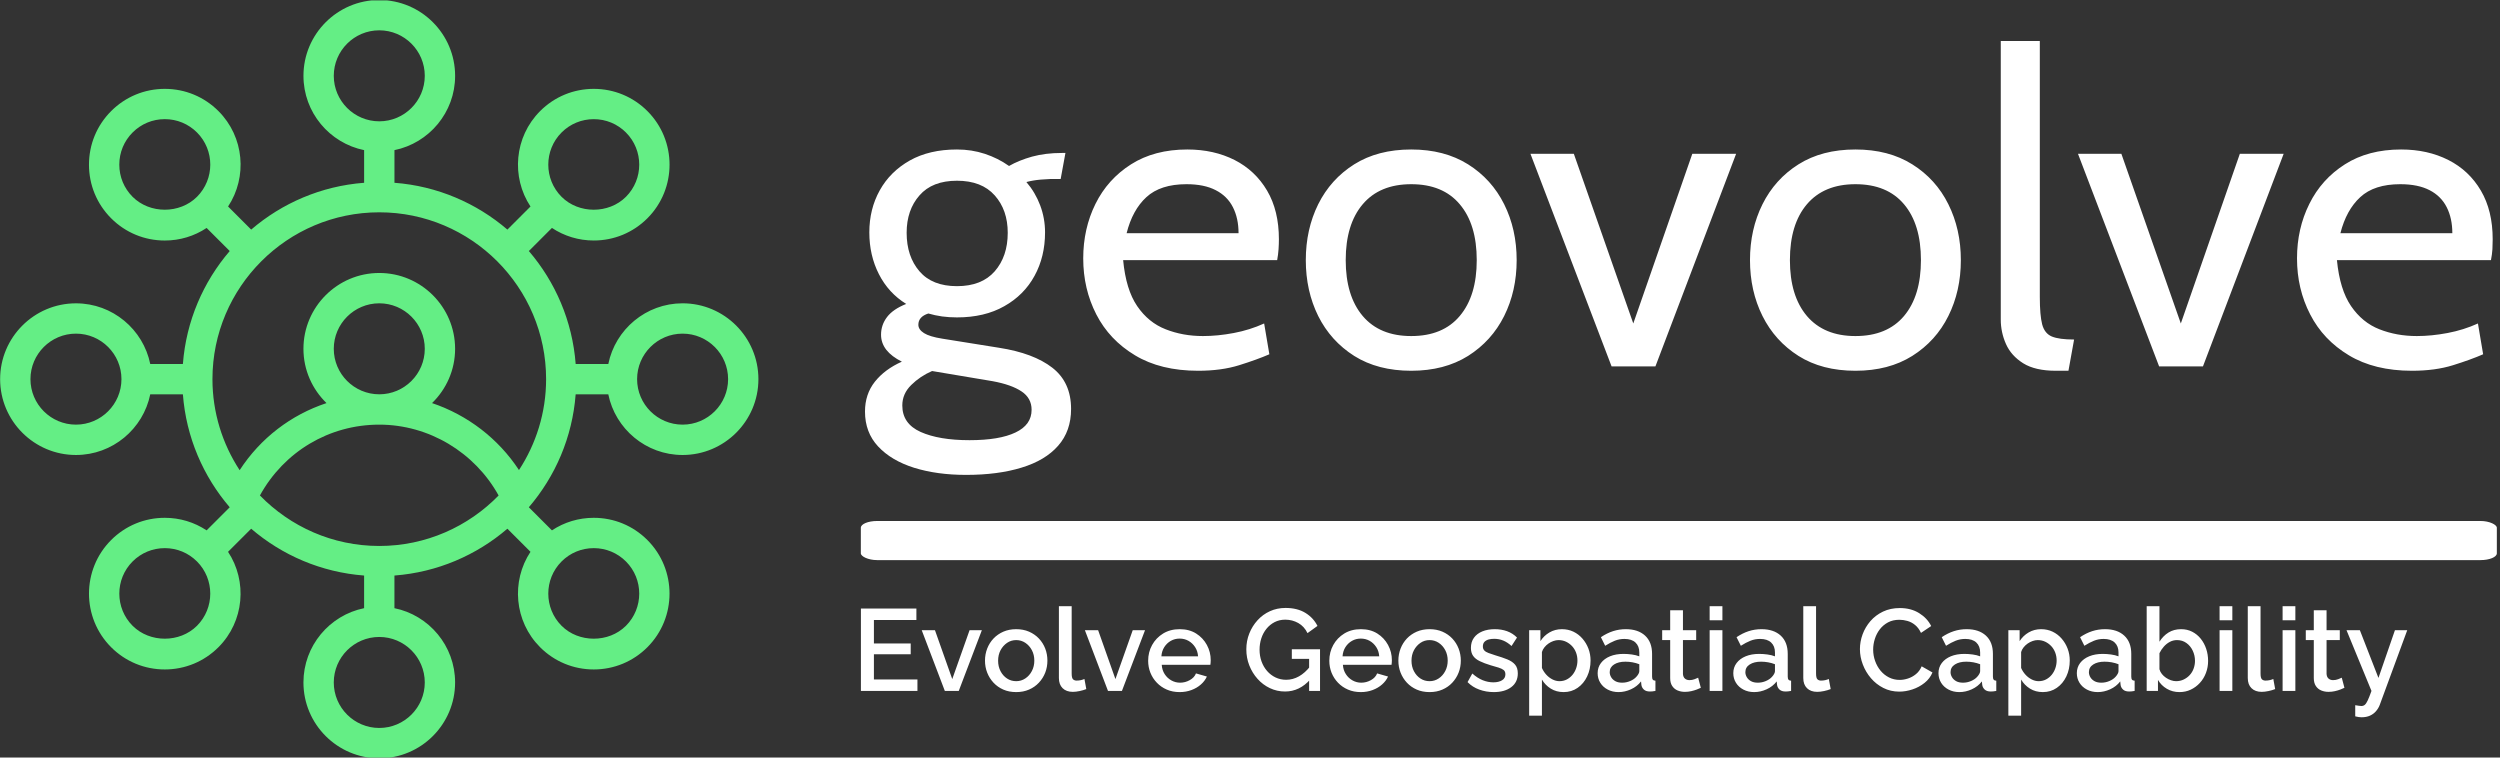 <svg xmlns="http://www.w3.org/2000/svg" version="1.1" xmlns:xlink="http://www.w3.org/1999/xlink" xmlns:svgjs="http://svgjs.dev/svgjs" width="1000" height="303" viewBox="0 0 1000 303"><rect x="0" y="0" width="1000" height="303" fill="#333333" stroke="none"/><g transform="matrix(1,0,0,1,-0.606,0.158)"><svg viewBox="0 0 396 120" data-background-color="#0a3042" preserveAspectRatio="xMidYMid meet" height="303" width="1000" xmlns="http://www.w3.org/2000/svg" xmlns:xlink="http://www.w3.org/1999/xlink"><g id="tight-bounds" transform="matrix(1,0,0,1,0.24,-0.062)"><svg viewBox="0 0 395.52 120.125" height="120.125" width="395.52"><g><svg viewBox="0 0 606.624 184.24" height="120.125" width="395.52"><g transform="matrix(1,0,0,1,209.126,9.966)"><svg viewBox="0 0 397.498 164.308" height="164.308" width="397.498"><g><svg viewBox="0 0 397.498 164.308" height="164.308" width="397.498"><g><rect width="397.498" height="9.507" x="0" y="116.615" fill="#ffffff" opacity="1" stroke-width="0" stroke="transparent" fill-opacity="1" class="rect-o-0" data-fill-palette-color="primary" rx="1%" id="o-0" data-palette-color="#ffffff"></rect></g><g transform="matrix(1,0,0,1,0.989,0)"><svg viewBox="0 0 395.52 105.416" height="105.416" width="395.52"><g transform="matrix(1,0,0,1,0,0)"><svg width="395.52" viewBox="1.3 -37.5 187.58 50" height="105.416" data-palette-color="#ffffff"><path d="M12.95 12.5L12.95 12.5Q9.6 12.5 6.96 11.68 4.33 10.85 2.81 9.22 1.3 7.6 1.3 5.2L1.3 5.2Q1.3 3.2 2.44 1.76 3.58 0.33 5.55-0.55L5.55-0.55Q4.38-1.13 3.76-1.91 3.15-2.7 3.15-3.65L3.15-3.65Q3.15-4.78 3.84-5.69 4.53-6.6 6.05-7.2L6.05-7.2Q4-8.47 2.9-10.64 1.8-12.8 1.8-15.45L1.8-15.45Q1.8-18.13 3-20.29 4.2-22.45 6.46-23.73 8.72-25 11.9-25L11.9-25Q13.6-25 15.11-24.5 16.63-24 17.9-23.1L17.9-23.1Q19.03-23.75 20.56-24.18 22.1-24.6 24-24.6L24-24.6Q24.13-24.6 24.21-24.6 24.3-24.6 24.4-24.6L24.4-24.6 23.85-21.6Q23.55-21.6 23.28-21.6 23-21.6 22.7-21.6L22.7-21.6Q22.45-21.6 21.55-21.53 20.65-21.45 19.9-21.25L19.9-21.25Q20.93-20.05 21.49-18.56 22.05-17.07 22.05-15.45L22.05-15.45Q22.05-12.65 20.84-10.44 19.63-8.22 17.35-6.94 15.08-5.65 11.9-5.65L11.9-5.65Q11-5.65 10.18-5.76 9.35-5.88 8.6-6.1L8.6-6.1Q7.45-5.73 7.45-4.8L7.45-4.8Q7.45-4.25 8.1-3.84 8.75-3.43 10.2-3.2L10.2-3.2 16.75-2.15Q20.73-1.53 22.89 0.15 25.05 1.83 25.05 4.9L25.05 4.9Q25.05 7.45 23.56 9.14 22.08 10.83 19.35 11.66 16.63 12.5 12.95 12.5ZM13.35 8.5L13.35 8.5Q16.8 8.5 18.65 7.61 20.5 6.73 20.5 5L20.5 5Q20.5 3.65 19.34 2.88 18.18 2.1 16 1.7L16 1.7 9.03 0.53Q7.65 1.13 6.63 2.14 5.6 3.15 5.6 4.5L5.6 4.5Q5.6 6.6 7.71 7.55 9.83 8.5 13.35 8.5ZM11.9-9.25L11.9-9.25Q14.75-9.25 16.25-10.96 17.75-12.68 17.75-15.4L17.75-15.4Q17.75-18.03 16.25-19.71 14.75-21.4 11.9-21.4L11.9-21.4Q9.05-21.4 7.58-19.71 6.1-18.03 6.1-15.4L6.1-15.4Q6.1-12.68 7.58-10.96 9.05-9.25 11.9-9.25ZM39.7 0.5L39.7 0.5Q35.37 0.5 32.42-1.28 29.47-3.05 27.96-5.99 26.45-8.93 26.45-12.45L26.45-12.45Q26.45-15.88 27.86-18.73 29.27-21.58 31.96-23.29 34.65-25 38.45-25L38.45-25Q41.5-25 43.89-23.79 46.27-22.58 47.64-20.26 49-17.95 49-14.65L49-14.65Q49-14.13 48.96-13.51 48.92-12.9 48.8-12.25L48.8-12.25 31.05-12.25Q31.37-8.85 32.67-6.95 33.97-5.05 35.95-4.28 37.92-3.5 40.25-3.5L40.25-3.5Q41.95-3.5 43.8-3.85 45.65-4.2 47.3-4.95L47.3-4.95 47.9-1.4Q46.47-0.78 44.42-0.14 42.37 0.5 39.7 0.5ZM31.45-15.35L31.45-15.35 44.35-15.35Q44.35-17.07 43.7-18.35 43.05-19.63 41.72-20.31 40.4-21 38.35-21L38.35-21Q35.35-21 33.73-19.51 32.12-18.03 31.45-15.35ZM64.25 0.5L64.25 0.5Q60.4 0.5 57.68-1.21 54.97-2.93 53.53-5.81 52.1-8.7 52.1-12.25L52.1-12.25Q52.1-15.8 53.53-18.69 54.97-21.58 57.68-23.29 60.4-25 64.25-25L64.25-25Q68.07-25 70.8-23.29 73.52-21.58 74.96-18.69 76.4-15.8 76.4-12.25L76.4-12.25Q76.4-8.7 74.96-5.81 73.52-2.93 70.8-1.21 68.07 0.5 64.25 0.5ZM64.25-3.5L64.25-3.5Q67.9-3.5 69.84-5.81 71.8-8.13 71.8-12.25L71.8-12.25Q71.8-16.38 69.84-18.69 67.9-21 64.25-21L64.25-21Q60.62-21 58.66-18.69 56.7-16.38 56.7-12.25L56.7-12.25Q56.7-8.13 58.66-5.81 60.62-3.5 64.25-3.5ZM92.39 0L87.34 0 77.99-24.5 82.99-24.5 89.84-4.95 96.64-24.5 101.69-24.5 92.39 0ZM115.44 0.5L115.44 0.5Q111.59 0.5 108.88-1.21 106.17-2.93 104.73-5.81 103.29-8.7 103.29-12.25L103.29-12.25Q103.29-15.8 104.73-18.69 106.17-21.58 108.88-23.29 111.59-25 115.44-25L115.44-25Q119.27-25 121.99-23.29 124.72-21.58 126.15-18.69 127.59-15.8 127.59-12.25L127.59-12.25Q127.59-8.7 126.15-5.81 124.72-2.93 121.99-1.21 119.27 0.5 115.44 0.5ZM115.44-3.5L115.44-3.5Q119.09-3.5 121.04-5.81 122.99-8.13 122.99-12.25L122.99-12.25Q122.99-16.38 121.04-18.69 119.09-21 115.44-21L115.44-21Q111.82-21 109.85-18.69 107.89-16.38 107.89-12.25L107.89-12.25Q107.89-8.13 109.85-5.81 111.82-3.5 115.44-3.5ZM139.99 0.5L138.54 0.5Q136.16 0.5 134.78-0.36 133.39-1.23 132.79-2.58 132.19-3.93 132.19-5.4L132.19-5.4 132.19-37.5 136.69-37.5 136.69-8Q136.69-5.9 136.96-4.85 137.24-3.8 138.07-3.45 138.91-3.1 140.64-3.1L140.64-3.1 139.99 0.5ZM155.49 0L150.44 0 141.09-24.5 146.09-24.5 152.94-4.95 159.74-24.5 164.79-24.5 155.49 0ZM179.58 0.5L179.58 0.5Q175.26 0.5 172.31-1.28 169.36-3.05 167.85-5.99 166.33-8.93 166.33-12.45L166.33-12.45Q166.33-15.88 167.75-18.73 169.16-21.58 171.85-23.29 174.53-25 178.33-25L178.33-25Q181.38-25 183.77-23.79 186.16-22.58 187.52-20.26 188.88-17.95 188.88-14.65L188.88-14.65Q188.88-14.13 188.85-13.51 188.81-12.9 188.68-12.25L188.68-12.25 170.93-12.25Q171.26-8.85 172.56-6.95 173.86-5.05 175.83-4.28 177.81-3.5 180.13-3.5L180.13-3.5Q181.83-3.5 183.68-3.85 185.53-4.2 187.18-4.95L187.18-4.95 187.78-1.4Q186.36-0.78 184.31-0.14 182.26 0.5 179.58 0.5ZM171.33-15.35L171.33-15.35 184.23-15.35Q184.23-17.07 183.58-18.35 182.93-19.63 181.61-20.31 180.28-21 178.23-21L178.23-21Q175.23-21 173.62-19.51 172.01-18.03 171.33-15.35Z" opacity="1" transform="matrix(1,0,0,1,0,0)" fill="#ffffff" class="undefined-text-0" data-fill-palette-color="primary" id="text-0"></path></svg></g></svg></g><g transform="matrix(1,0,0,1,0,137.32)"><svg viewBox="0 0 375.744 26.988" height="26.988" width="375.744"><g transform="matrix(1,0,0,1,0,0)"><svg width="375.744" viewBox="4 -36.5 666.13 47.85" height="26.988" data-palette-color="#ffffff"><path d="M9.6-4.95L28.35-4.95 28.35 0 4 0 4-35.5 27.9-35.5 27.9-30.55 9.6-30.55 9.6-20.45 25.45-20.45 25.45-15.8 9.6-15.8 9.6-4.95ZM46.15 0L40.15 0 30.2-26.15 35.9-26.15 43.35-5.1 50.8-26.15 56.1-26.15 46.15 0ZM70.9 0.5L70.9 0.5Q67.8 0.5 65.34-0.58 62.9-1.65 61.12-3.55 59.35-5.45 58.4-7.88 57.45-10.3 57.45-13.05L57.45-13.05Q57.45-15.8 58.4-18.25 59.35-20.7 61.12-22.58 62.9-24.45 65.37-25.53 67.84-26.6 70.9-26.6L70.9-26.6Q73.95-26.6 76.42-25.53 78.9-24.45 80.67-22.58 82.45-20.7 83.4-18.25 84.34-15.8 84.34-13.05L84.34-13.05Q84.34-10.3 83.4-7.88 82.45-5.45 80.67-3.55 78.9-1.65 76.42-0.58 73.95 0.5 70.9 0.5ZM63.1-13L63.1-13Q63.1-10.5 64.15-8.5 65.2-6.5 66.95-5.35 68.7-4.2 70.9-4.2L70.9-4.2Q73.05-4.2 74.82-5.38 76.59-6.55 77.65-8.58 78.7-10.6 78.7-13.05L78.7-13.05Q78.7-15.55 77.65-17.55 76.59-19.55 74.82-20.73 73.05-21.9 70.9-21.9L70.9-21.9Q68.7-21.9 66.95-20.7 65.2-19.5 64.15-17.53 63.1-15.55 63.1-13ZM89.29-5.55L89.29-36.5 94.79-36.5 94.79-7.55Q94.79-5.55 95.39-5 95.99-4.45 96.89-4.45L96.89-4.45Q97.89-4.45 98.77-4.65 99.64-4.85 100.29-5.15L100.29-5.15 101.09-0.8Q99.89-0.3 98.24 0.05 96.59 0.4 95.29 0.4L95.29 0.4Q92.49 0.4 90.89-1.18 89.29-2.75 89.29-5.55L89.29-5.55ZM116.44 0L110.44 0 100.49-26.15 106.19-26.15 113.64-5.1 121.09-26.15 126.39-26.15 116.44 0ZM141.29 0.5L141.29 0.5Q138.24 0.5 135.76-0.58 133.29-1.65 131.49-3.53 129.69-5.4 128.71-7.83 127.74-10.25 127.74-13L127.74-13Q127.74-16.7 129.44-19.78 131.14-22.85 134.19-24.73 137.24-26.6 141.34-26.6L141.34-26.6Q145.44-26.6 148.41-24.73 151.39-22.85 153.04-19.8 154.69-16.75 154.69-13.25L154.69-13.25Q154.69-12.65 154.64-12.13 154.59-11.6 154.54-11.25L154.54-11.25 133.59-11.25Q133.74-8.95 134.86-7.23 135.99-5.5 137.74-4.53 139.49-3.55 141.49-3.55L141.49-3.55Q143.69-3.55 145.66-4.65 147.64-5.75 148.34-7.55L148.34-7.55 153.04-6.2Q152.19-4.3 150.46-2.78 148.74-1.25 146.39-0.38 144.04 0.5 141.29 0.5ZM133.44-14.9L133.44-14.9 149.24-14.9Q149.09-17.15 147.96-18.88 146.84-20.6 145.11-21.58 143.39-22.55 141.29-22.55L141.29-22.55Q139.24-22.55 137.51-21.58 135.79-20.6 134.69-18.88 133.59-17.15 133.44-14.9ZM186.73 0.25L186.73 0.25Q183.23 0.25 180.18-1.2 177.13-2.65 174.86-5.2 172.58-7.75 171.31-11 170.03-14.25 170.03-17.9L170.03-17.9Q170.03-21.55 171.31-24.75 172.58-27.95 174.86-30.45 177.13-32.95 180.21-34.35 183.28-35.75 186.93-35.75L186.93-35.75Q191.98-35.75 195.46-33.63 198.93-31.5 200.68-28L200.68-28 196.38-24.9Q194.98-27.8 192.41-29.25 189.83-30.7 186.78-30.7L186.78-30.7Q184.28-30.7 182.23-29.65 180.18-28.6 178.71-26.78 177.23-24.95 176.48-22.63 175.73-20.3 175.73-17.75L175.73-17.75Q175.73-15.05 176.58-12.7 177.43-10.35 178.98-8.58 180.53-6.8 182.63-5.8 184.73-4.8 187.18-4.8L187.18-4.8Q190.08-4.8 192.71-6.28 195.33-7.75 197.63-10.7L197.63-10.7 197.63-5Q192.98 0.25 186.73 0.25ZM197.08 0L197.08-13.8 189.63-13.8 189.63-17.95 201.78-17.95 201.78 0 197.08 0ZM219.33 0.5L219.33 0.5Q216.28 0.5 213.81-0.58 211.33-1.65 209.53-3.53 207.73-5.4 206.75-7.83 205.78-10.25 205.78-13L205.78-13Q205.78-16.7 207.48-19.78 209.18-22.85 212.23-24.73 215.28-26.6 219.38-26.6L219.38-26.6Q223.48-26.6 226.46-24.73 229.43-22.85 231.08-19.8 232.73-16.75 232.73-13.25L232.73-13.25Q232.73-12.65 232.68-12.13 232.63-11.6 232.58-11.25L232.58-11.25 211.63-11.25Q211.78-8.95 212.91-7.23 214.03-5.5 215.78-4.53 217.53-3.55 219.53-3.55L219.53-3.55Q221.73-3.55 223.71-4.65 225.68-5.75 226.38-7.55L226.38-7.55 231.08-6.2Q230.23-4.3 228.5-2.78 226.78-1.25 224.43-0.38 222.08 0.5 219.33 0.5ZM211.48-14.9L211.48-14.9 227.28-14.9Q227.13-17.15 226-18.88 224.88-20.6 223.16-21.58 221.43-22.55 219.33-22.55L219.33-22.55Q217.28-22.55 215.56-21.58 213.83-20.6 212.73-18.88 211.63-17.15 211.48-14.9ZM248.98 0.5L248.98 0.5Q245.88 0.5 243.43-0.58 240.98-1.65 239.2-3.55 237.43-5.45 236.48-7.88 235.53-10.3 235.53-13.05L235.53-13.05Q235.53-15.8 236.48-18.25 237.43-20.7 239.2-22.58 240.98-24.45 243.45-25.53 245.93-26.6 248.98-26.6L248.98-26.6Q252.03-26.6 254.5-25.53 256.98-24.45 258.75-22.58 260.53-20.7 261.48-18.25 262.43-15.8 262.43-13.05L262.43-13.05Q262.43-10.3 261.48-7.88 260.53-5.45 258.75-3.55 256.98-1.65 254.5-0.58 252.03 0.5 248.98 0.5ZM241.18-13L241.18-13Q241.18-10.5 242.23-8.5 243.28-6.5 245.03-5.35 246.78-4.2 248.98-4.2L248.98-4.2Q251.13-4.2 252.9-5.38 254.68-6.55 255.73-8.58 256.78-10.6 256.78-13.05L256.78-13.05Q256.78-15.55 255.73-17.55 254.68-19.55 252.9-20.73 251.13-21.9 248.98-21.9L248.98-21.9Q246.78-21.9 245.03-20.7 243.28-19.5 242.23-17.53 241.18-15.55 241.18-13ZM276.63 0.5L276.63 0.5Q273.33 0.5 270.38-0.58 267.43-1.65 265.33-3.8L265.33-3.8 267.38-7.5Q269.63-5.5 271.9-4.6 274.18-3.7 276.43-3.7L276.43-3.7Q278.73-3.7 280.18-4.58 281.63-5.45 281.63-7.15L281.63-7.15Q281.63-8.4 280.88-9 280.13-9.6 278.7-10.05 277.28-10.5 275.28-11.05L275.28-11.05Q272.48-11.9 270.58-12.83 268.68-13.75 267.73-15.1 266.78-16.45 266.78-18.55L266.78-18.55Q266.78-21.1 268.08-22.9 269.38-24.7 271.7-25.65 274.03-26.6 277.08-26.6L277.08-26.6Q279.93-26.6 282.35-25.73 284.78-24.85 286.63-23L286.63-23 284.28-19.35Q282.53-20.95 280.7-21.7 278.88-22.45 276.78-22.45L276.78-22.45Q275.58-22.45 274.48-22.18 273.38-21.9 272.65-21.18 271.93-20.45 271.93-19.15L271.93-19.15Q271.93-18.1 272.53-17.45 273.13-16.8 274.33-16.35 275.53-15.9 277.28-15.35L277.28-15.35Q280.33-14.45 282.48-13.58 284.63-12.7 285.8-11.33 286.98-9.95 286.98-7.55L286.98-7.55Q286.98-3.75 284.15-1.63 281.33 0.5 276.63 0.5ZM306.72 0.5L306.72 0.5Q303.57 0.5 301.17-1 298.77-2.5 297.37-4.9L297.37-4.9 297.37 10.65 291.87 10.65 291.87-26.15 296.72-26.15 296.72-21.45Q298.22-23.8 300.62-25.2 303.02-26.6 305.97-26.6L305.97-26.6Q308.67-26.6 310.92-25.53 313.17-24.45 314.82-22.55 316.47-20.65 317.4-18.23 318.32-15.8 318.32-13.1L318.32-13.1Q318.32-9.35 316.85-6.25 315.37-3.15 312.75-1.33 310.12 0.5 306.72 0.5ZM304.92-4.2L304.92-4.2Q306.67-4.2 308.1-4.95 309.52-5.7 310.55-6.95 311.57-8.2 312.12-9.8 312.67-11.4 312.67-13.1L312.67-13.1Q312.67-14.9 312.07-16.5 311.47-18.1 310.35-19.3 309.22-20.5 307.75-21.2 306.27-21.9 304.52-21.9L304.52-21.9Q303.47-21.9 302.32-21.5 301.17-21.1 300.17-20.4 299.17-19.7 298.42-18.75 297.67-17.8 297.37-16.75L297.37-16.75 297.37-9.9Q298.07-8.3 299.22-7.03 300.37-5.75 301.87-4.98 303.37-4.2 304.92-4.2ZM321.37-7.65L321.37-7.65Q321.37-10.15 322.8-12.03 324.22-13.9 326.72-14.93 329.22-15.95 332.52-15.95L332.52-15.95Q334.27-15.95 336.1-15.7 337.92-15.45 339.32-14.9L339.32-14.9 339.32-16.55Q339.32-19.3 337.67-20.85 336.02-22.4 332.92-22.4L332.92-22.4Q330.72-22.4 328.77-21.63 326.82-20.85 324.62-19.45L324.62-19.45 322.77-23.15Q325.37-24.9 328-25.75 330.62-26.6 333.52-26.6L333.52-26.6Q338.77-26.6 341.8-23.83 344.82-21.05 344.82-15.95L344.82-15.95 344.82-6.2Q344.82-5.25 345.15-4.85 345.47-4.45 346.27-4.4L346.27-4.4 346.27 0Q345.52 0.15 344.92 0.2 344.32 0.25 343.92 0.25L343.92 0.25Q342.17 0.25 341.27-0.6 340.37-1.45 340.22-2.6L340.22-2.6 340.07-4.1Q338.37-1.9 335.72-0.7 333.07 0.5 330.37 0.5L330.37 0.5Q327.77 0.5 325.72-0.58 323.67-1.65 322.52-3.5 321.37-5.35 321.37-7.65ZM338.02-6.05L338.02-6.05Q338.62-6.7 338.97-7.35 339.32-8 339.32-8.5L339.32-8.5 339.32-11.5Q337.92-12.05 336.37-12.33 334.82-12.6 333.32-12.6L333.32-12.6Q330.32-12.6 328.45-11.4 326.57-10.2 326.57-8.1L326.57-8.1Q326.57-6.95 327.2-5.9 327.82-4.85 329-4.2 330.17-3.55 331.92-3.55L331.92-3.55Q333.72-3.55 335.37-4.25 337.02-4.95 338.02-6.05ZM364.67-5.7L365.82-1.35Q365.12-1 364.07-0.6 363.02-0.2 361.69 0.1 360.37 0.4 358.97 0.4L358.97 0.4Q357.27 0.4 355.82-0.2 354.37-0.8 353.49-2.13 352.62-3.45 352.62-5.55L352.62-5.55 352.62-21.9 349.17-21.9 349.17-26.15 352.62-26.15 352.62-34.75 358.12-34.75 358.12-26.15 363.82-26.15 363.82-21.9 358.12-21.9 358.12-7.3Q358.22-5.95 358.99-5.3 359.77-4.65 360.92-4.65L360.92-4.65Q362.07-4.65 363.12-5.05 364.17-5.45 364.67-5.7L364.67-5.7ZM375.12 0L369.62 0 369.62-26.15 375.12-26.15 375.12 0ZM375.12-30.45L369.62-30.45 369.62-36.5 375.12-36.5 375.12-30.45ZM379.81-7.65L379.81-7.65Q379.81-10.15 381.24-12.03 382.66-13.9 385.16-14.93 387.66-15.95 390.96-15.95L390.96-15.95Q392.71-15.95 394.54-15.7 396.36-15.45 397.76-14.9L397.76-14.9 397.76-16.55Q397.76-19.3 396.11-20.85 394.46-22.4 391.36-22.4L391.36-22.4Q389.16-22.4 387.21-21.63 385.26-20.85 383.06-19.45L383.06-19.45 381.21-23.15Q383.81-24.9 386.44-25.75 389.06-26.6 391.96-26.6L391.96-26.6Q397.21-26.6 400.24-23.83 403.26-21.05 403.26-15.95L403.26-15.95 403.26-6.2Q403.26-5.25 403.59-4.85 403.91-4.45 404.71-4.4L404.71-4.4 404.71 0Q403.96 0.15 403.36 0.2 402.76 0.25 402.36 0.25L402.36 0.25Q400.61 0.25 399.71-0.6 398.81-1.45 398.66-2.6L398.66-2.6 398.51-4.1Q396.81-1.9 394.16-0.7 391.51 0.5 388.81 0.5L388.81 0.5Q386.21 0.5 384.16-0.58 382.11-1.65 380.96-3.5 379.81-5.35 379.81-7.65ZM396.46-6.05L396.46-6.05Q397.06-6.7 397.41-7.35 397.76-8 397.76-8.5L397.76-8.5 397.76-11.5Q396.36-12.05 394.81-12.33 393.26-12.6 391.76-12.6L391.76-12.6Q388.76-12.6 386.89-11.4 385.01-10.2 385.01-8.1L385.01-8.1Q385.01-6.95 385.64-5.9 386.26-4.85 387.44-4.2 388.61-3.55 390.36-3.55L390.36-3.55Q392.16-3.55 393.81-4.25 395.46-4.95 396.46-6.05ZM409.96-5.55L409.96-36.5 415.46-36.5 415.46-7.55Q415.46-5.55 416.06-5 416.66-4.45 417.56-4.45L417.56-4.45Q418.56-4.45 419.44-4.65 420.31-4.85 420.96-5.15L420.96-5.15 421.76-0.8Q420.56-0.3 418.91 0.05 417.26 0.4 415.96 0.4L415.96 0.4Q413.16 0.4 411.56-1.18 409.96-2.75 409.96-5.55L409.96-5.55ZM434.36-18L434.36-18Q434.36-21.25 435.51-24.38 436.66-27.5 438.88-30.08 441.11-32.65 444.31-34.18 447.51-35.7 451.56-35.7L451.56-35.7Q456.36-35.7 459.86-33.52 463.36-31.35 465.06-27.95L465.06-27.95 460.66-25Q459.66-27.15 458.13-28.4 456.61-29.65 454.83-30.15 453.06-30.65 451.36-30.65L451.36-30.65Q448.56-30.65 446.46-29.53 444.36-28.4 442.93-26.55 441.51-24.7 440.78-22.4 440.06-20.1 440.06-17.8L440.06-17.8Q440.06-15.25 440.91-12.88 441.76-10.5 443.28-8.68 444.81-6.85 446.91-5.8 449.01-4.75 451.51-4.75L451.51-4.75Q453.21-4.75 455.06-5.35 456.91-5.95 458.48-7.23 460.06-8.5 460.96-10.6L460.96-10.6 465.61-7.95Q464.51-5.3 462.18-3.45 459.86-1.6 456.98-0.65 454.11 0.3 451.31 0.3L451.31 0.3Q447.56 0.3 444.46-1.28 441.36-2.85 439.11-5.48 436.86-8.1 435.61-11.38 434.36-14.65 434.36-18ZM468.2-7.65L468.2-7.65Q468.2-10.15 469.63-12.03 471.05-13.9 473.55-14.93 476.05-15.95 479.35-15.95L479.35-15.95Q481.1-15.95 482.93-15.7 484.75-15.45 486.15-14.9L486.15-14.9 486.15-16.55Q486.15-19.3 484.5-20.85 482.85-22.4 479.75-22.4L479.75-22.4Q477.55-22.4 475.6-21.63 473.65-20.85 471.45-19.45L471.45-19.45 469.6-23.15Q472.2-24.9 474.83-25.75 477.45-26.6 480.35-26.6L480.35-26.6Q485.6-26.6 488.63-23.83 491.65-21.05 491.65-15.95L491.65-15.95 491.65-6.2Q491.65-5.25 491.98-4.85 492.3-4.45 493.1-4.4L493.1-4.4 493.1 0Q492.35 0.15 491.75 0.2 491.15 0.25 490.75 0.25L490.75 0.25Q489 0.25 488.1-0.6 487.2-1.45 487.05-2.6L487.05-2.6 486.9-4.1Q485.2-1.9 482.55-0.7 479.9 0.5 477.2 0.5L477.2 0.5Q474.6 0.5 472.55-0.58 470.5-1.65 469.35-3.5 468.2-5.35 468.2-7.65ZM484.85-6.05L484.85-6.05Q485.45-6.7 485.8-7.35 486.15-8 486.15-8.5L486.15-8.5 486.15-11.5Q484.75-12.05 483.2-12.33 481.65-12.6 480.15-12.6L480.15-12.6Q477.15-12.6 475.28-11.4 473.4-10.2 473.4-8.1L473.4-8.1Q473.4-6.95 474.03-5.9 474.65-4.85 475.83-4.2 477-3.55 478.75-3.55L478.75-3.55Q480.55-3.55 482.2-4.25 483.85-4.95 484.85-6.05ZM513.15 0.5L513.15 0.5Q510 0.5 507.6-1 505.2-2.5 503.8-4.9L503.8-4.9 503.8 10.65 498.3 10.65 498.3-26.15 503.15-26.15 503.15-21.45Q504.65-23.8 507.05-25.2 509.45-26.6 512.4-26.6L512.4-26.6Q515.1-26.6 517.35-25.53 519.6-24.45 521.25-22.55 522.9-20.65 523.83-18.23 524.75-15.8 524.75-13.1L524.75-13.1Q524.75-9.35 523.28-6.25 521.8-3.15 519.18-1.33 516.55 0.5 513.15 0.5ZM511.35-4.2L511.35-4.2Q513.1-4.2 514.53-4.95 515.95-5.7 516.98-6.95 518-8.2 518.55-9.8 519.1-11.4 519.1-13.1L519.1-13.1Q519.1-14.9 518.5-16.5 517.9-18.1 516.78-19.3 515.65-20.5 514.18-21.2 512.7-21.9 510.95-21.9L510.95-21.9Q509.9-21.9 508.75-21.5 507.6-21.1 506.6-20.4 505.6-19.7 504.85-18.75 504.1-17.8 503.8-16.75L503.8-16.75 503.8-9.9Q504.5-8.3 505.65-7.03 506.8-5.75 508.3-4.98 509.8-4.2 511.35-4.2ZM527.8-7.65L527.8-7.65Q527.8-10.15 529.22-12.03 530.65-13.9 533.15-14.93 535.65-15.95 538.95-15.95L538.95-15.95Q540.7-15.95 542.52-15.7 544.35-15.45 545.75-14.9L545.75-14.9 545.75-16.55Q545.75-19.3 544.1-20.85 542.45-22.4 539.35-22.4L539.35-22.4Q537.15-22.4 535.2-21.63 533.25-20.85 531.05-19.45L531.05-19.45 529.2-23.15Q531.8-24.9 534.42-25.75 537.05-26.6 539.95-26.6L539.95-26.6Q545.2-26.6 548.22-23.83 551.25-21.05 551.25-15.95L551.25-15.95 551.25-6.2Q551.25-5.25 551.57-4.85 551.9-4.45 552.7-4.4L552.7-4.4 552.7 0Q551.95 0.15 551.35 0.2 550.75 0.25 550.35 0.25L550.35 0.25Q548.6 0.25 547.7-0.6 546.8-1.45 546.65-2.6L546.65-2.6 546.5-4.1Q544.8-1.9 542.15-0.7 539.5 0.5 536.8 0.5L536.8 0.5Q534.2 0.5 532.15-0.58 530.1-1.65 528.95-3.5 527.8-5.35 527.8-7.65ZM544.45-6.05L544.45-6.05Q545.05-6.7 545.4-7.35 545.75-8 545.75-8.5L545.75-8.5 545.75-11.5Q544.35-12.05 542.8-12.33 541.25-12.6 539.75-12.6L539.75-12.6Q536.75-12.6 534.87-11.4 533-10.2 533-8.1L533-8.1Q533-6.95 533.62-5.9 534.25-4.85 535.42-4.2 536.6-3.55 538.35-3.55L538.35-3.55Q540.15-3.55 541.8-4.25 543.45-4.95 544.45-6.05ZM572 0.5L572 0.5Q569 0.5 566.57-0.93 564.14-2.35 562.75-4.75L562.75-4.75 562.75 0 557.89 0 557.89-36.5 563.39-36.5 563.39-21.2Q564.95-23.7 567.27-25.15 569.6-26.6 572.75-26.6L572.75-26.6Q575.35-26.6 577.5-25.5 579.64-24.4 581.17-22.5 582.7-20.6 583.52-18.15 584.35-15.7 584.35-12.95L584.35-12.95Q584.35-10.2 583.42-7.75 582.5-5.3 580.8-3.45 579.1-1.6 576.87-0.55 574.64 0.5 572 0.5ZM570.55-4.2L570.55-4.2Q572.35-4.2 573.85-4.93 575.35-5.65 576.45-6.85 577.55-8.05 578.12-9.65 578.7-11.25 578.7-12.95L578.7-12.95Q578.7-15.3 577.72-17.35 576.75-19.4 575-20.65 573.25-21.9 570.95-21.9L570.95-21.9Q569.3-21.9 567.85-21.13 566.39-20.35 565.27-19.07 564.14-17.8 563.39-16.25L563.39-16.25 563.39-9.35Q563.7-8.2 564.45-7.28 565.2-6.35 566.2-5.68 567.2-5 568.35-4.6 569.5-4.2 570.55-4.2ZM594.79 0L589.29 0 589.29-26.15 594.79-26.15 594.79 0ZM594.79-30.45L589.29-30.45 589.29-36.5 594.79-36.5 594.79-30.45ZM601.44-5.55L601.44-36.5 606.94-36.5 606.94-7.55Q606.94-5.55 607.54-5 608.14-4.45 609.04-4.45L609.04-4.45Q610.04-4.45 610.91-4.65 611.79-4.85 612.44-5.15L612.44-5.15 613.24-0.8Q612.04-0.3 610.39 0.05 608.74 0.4 607.44 0.4L607.44 0.4Q604.64 0.4 603.04-1.18 601.44-2.75 601.44-5.55L601.44-5.55ZM621.94 0L616.44 0 616.44-26.15 621.94-26.15 621.94 0ZM621.94-30.45L616.44-30.45 616.44-36.5 621.94-36.5 621.94-30.45ZM641.93-5.7L643.08-1.35Q642.38-1 641.33-0.6 640.28-0.2 638.96 0.1 637.63 0.4 636.23 0.4L636.23 0.4Q634.53 0.4 633.08-0.2 631.63-0.8 630.76-2.13 629.88-3.45 629.88-5.55L629.88-5.55 629.88-21.9 626.43-21.9 626.43-26.15 629.88-26.15 629.88-34.75 635.38-34.75 635.38-26.15 641.08-26.15 641.08-21.9 635.38-21.9 635.38-7.3Q635.48-5.95 636.26-5.3 637.03-4.65 638.18-4.65L638.18-4.65Q639.33-4.65 640.38-5.05 641.43-5.45 641.93-5.7L641.93-5.7ZM647.73 10.95L647.73 6.15Q648.48 6.25 649.21 6.38 649.93 6.5 650.38 6.5L650.38 6.5Q651.23 6.5 651.86 5.98 652.48 5.45 653.13 4.05 653.78 2.65 654.73 0L654.73 0 643.98-26.15 649.73-26.15 657.73-5.6 664.83-26.15 670.13-26.15 658.28 6.05Q657.73 7.5 656.68 8.72 655.63 9.95 654.08 10.65 652.53 11.35 650.43 11.35L650.43 11.35Q649.83 11.35 649.18 11.25 648.53 11.15 647.73 10.95L647.73 10.95Z" opacity="1" transform="matrix(1,0,0,1,0,0)" fill="#ffffff" class="undefined-text-1" data-fill-palette-color="secondary" id="text-1"></path></svg></g></svg></g></svg></g></svg></g><g><svg viewBox="0 0 184.24 184.24" height="184.24" width="184.24"><g><svg xmlns="http://www.w3.org/2000/svg" xmlns:xlink="http://www.w3.org/1999/xlink" version="1.1" x="0" y="0" viewBox="7 7.001 49.999 49.999" enable-background="new 0 0 64 64" xml:space="preserve" height="184.24" width="184.24" class="icon-icon-0" data-fill-palette-color="accent" id="icon-0"><g fill="#64ee85" data-fill-palette-color="accent"><path d="M52 27c-2.414 0-4.435 1.721-4.898 4h-2.152c-0.217-2.833-1.341-5.411-3.088-7.447l1.523-1.523c0.812 0.538 1.762 0.829 2.758 0.829 1.335 0 2.591-0.52 3.535-1.464 1.949-1.95 1.949-5.122 0-7.071-0.944-0.944-2.2-1.464-3.535-1.464-1.336 0-2.592 0.52-3.536 1.464-1.707 1.708-1.919 4.352-0.636 6.293l-1.523 1.523c-2.036-1.747-4.615-2.871-7.447-3.088v-2.152c2.279-0.465 4-2.484 4-4.899 0-2.757-2.243-5-5-5s-5 2.243-5 5c0 2.415 1.721 4.434 4 4.899v2.152c-2.833 0.217-5.411 1.341-7.447 3.088l-1.523-1.523c1.283-1.94 1.071-4.585-0.636-6.293-0.944-0.944-2.2-1.464-3.536-1.464s-2.591 0.52-3.536 1.464-1.464 2.2-1.464 3.536 0.52 2.591 1.464 3.536 2.2 1.464 3.536 1.464c0.996 0 1.946-0.291 2.757-0.829l1.523 1.523c-1.747 2.036-2.871 4.615-3.088 7.447h-2.152c-0.465-2.279-2.484-4-4.899-4-2.757 0-5 2.243-5 5s2.243 5 5 5c2.415 0 4.434-1.721 4.899-4h2.152c0.217 2.832 1.341 5.411 3.088 7.447l-1.524 1.523c-0.811-0.538-1.761-0.828-2.757-0.828-1.335 0-2.591 0.52-3.536 1.464-1.949 1.949-1.949 5.122 0 7.071 0.944 0.944 2.2 1.464 3.536 1.464s2.591-0.52 3.536-1.464c1.706-1.707 1.917-4.353 0.635-6.293l1.524-1.523c2.036 1.747 4.615 2.871 7.447 3.088v2.152c-2.279 0.464-4 2.484-4 4.898 0 2.757 2.243 5 5 5s5-2.243 5-5c0-2.414-1.721-4.435-4-4.898v-2.152c2.832-0.217 5.411-1.341 7.447-3.088l1.523 1.523c-1.282 1.94-1.07 4.586 0.636 6.293 0.944 0.944 2.2 1.464 3.536 1.464 1.335 0 2.591-0.52 3.535-1.464 1.948-1.949 1.948-5.122 0-7.071-0.944-0.944-2.2-1.464-3.535-1.464-0.996 0-1.946 0.29-2.758 0.828l-1.523-1.523c1.747-2.036 2.871-4.615 3.088-7.447h2.152c0.464 2.279 2.484 4 4.898 4 2.757 0 5-2.243 5-5S54.757 27 52 27zM44.021 15.736c0.566-0.566 1.32-0.878 2.122-0.878 0.801 0 1.555 0.312 2.121 0.878 1.169 1.17 1.169 3.073 0 4.243-1.134 1.134-3.111 1.133-4.243 0C42.852 18.81 42.852 16.906 44.021 15.736zM29 12c0-1.654 1.346-3 3-3s3 1.346 3 3-1.346 3-3 3S29 13.654 29 12zM15.736 19.979c-0.566-0.567-0.878-1.32-0.878-2.122s0.312-1.555 0.878-2.122c0.567-0.566 1.32-0.878 2.122-0.878s1.555 0.312 2.122 0.878c1.169 1.17 1.169 3.073 0 4.243C18.847 21.112 16.869 21.112 15.736 19.979zM12 35c-1.654 0-3-1.346-3-3s1.346-3 3-3 3 1.346 3 3S13.654 35 12 35zM29 30c0-1.654 1.346-3 3-3s3 1.346 3 3-1.346 3-3 3S29 31.654 29 30zM32 43c-3.083 0-5.871-1.279-7.87-3.33C25.716 36.787 28.687 35 32 35c3.27 0 6.295 1.826 7.868 4.672C37.869 41.722 35.082 43 32 43zM19.979 48.264c-1.133 1.133-3.11 1.133-4.243 0-1.169-1.17-1.169-3.073 0-4.243 0.566-0.566 1.32-0.878 2.122-0.878s1.555 0.312 2.121 0.878C21.148 45.19 21.148 47.094 19.979 48.264zM35 52c0 1.654-1.346 3-3 3s-3-1.346-3-3 1.346-3 3-3S35 50.346 35 52zM48.264 44.021c1.169 1.17 1.169 3.073 0 4.243-1.134 1.133-3.111 1.133-4.243 0-1.169-1.17-1.169-3.073 0-4.243 0.566-0.566 1.32-0.878 2.122-0.878C46.943 43.143 47.697 43.454 48.264 44.021zM41.211 37.995c-1.364-2.082-3.401-3.632-5.731-4.416C36.414 32.67 37 31.404 37 30c0-2.757-2.243-5-5-5s-5 2.243-5 5c0 1.404 0.586 2.67 1.521 3.579-2.339 0.774-4.357 2.312-5.728 4.424C21.664 36.274 21 34.215 21 32c0-6.065 4.935-11 11-11s11 4.935 11 11C43 34.211 42.338 36.269 41.211 37.995zM52 35c-1.654 0-3-1.346-3-3s1.346-3 3-3 3 1.346 3 3S53.654 35 52 35z" fill="#64ee85" data-fill-palette-color="accent"></path></g></svg></g></svg></g></svg></g><defs></defs></svg><rect width="395.52" height="120.125" fill="none" stroke="none" visibility="hidden"></rect></g></svg></g></svg>
